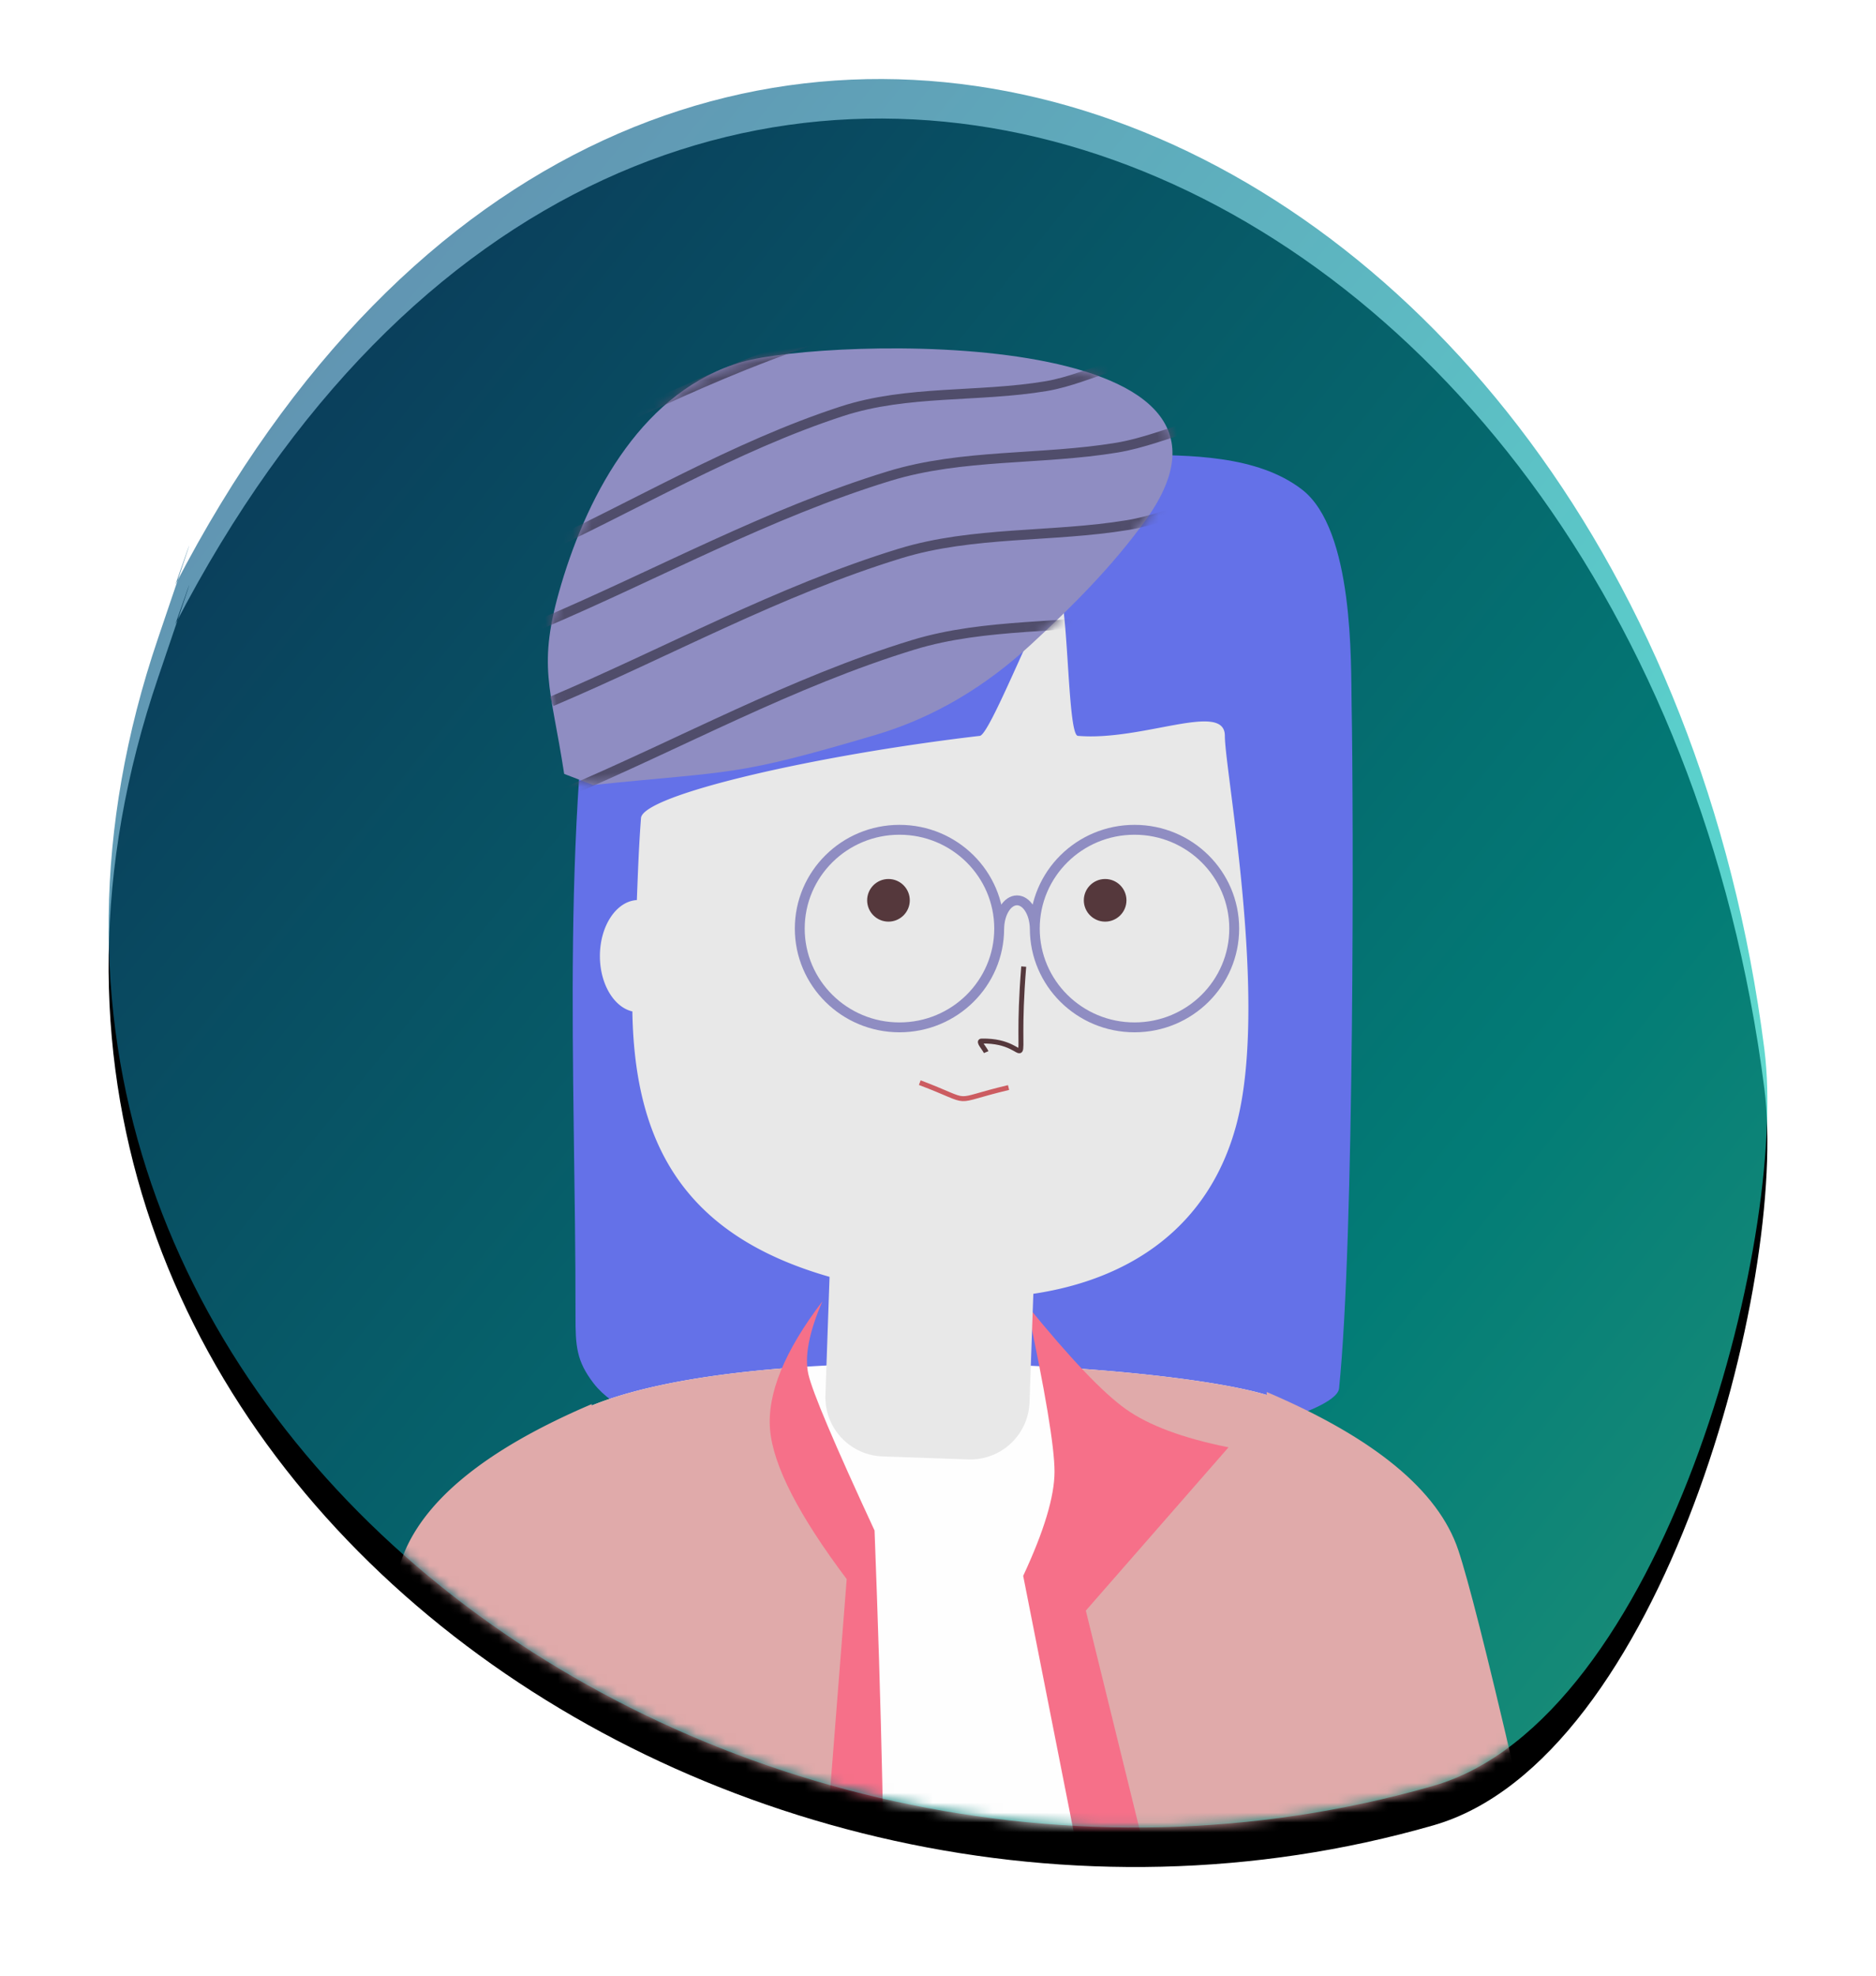 <svg viewBox="0 0 190 200" xmlns="http://www.w3.org/2000/svg" xmlns:xlink="http://www.w3.org/1999/xlink">
  <style type="text/css">
    @keyframes blink {
      0% {
        transform: scaleX(1) scaleY(1);
      }
      1% {
        transform: scaleX(1) scaleY(0);
      }
      10% {
        transform: scaleX(1) scaleY(1);
      }
      100% {
        transform: scaleX(1) scaleY(1);
      }
    }

    .eye {
      animation: blink 5s ease infinite;
    }
  </style>
  <defs>
    <filter x="-13.1%" y="-7.9%" width="126.2%" height="124.9%" filterUnits="objectBoundingBox" id="filter-1">
      <feOffset dy="4" in="SourceAlpha" result="shadowOffsetOuter1"/>
      <feGaussianBlur stdDeviation="4" in="shadowOffsetOuter1" result="shadowBlurOuter1"/>
      <feColorMatrix values="0 0 0 0 0.047 0 0 0 0 0 0 0 0 0 0.2 0 0 0 0.1 0" in="shadowBlurOuter1" result="shadowMatrixOuter1"/>
      <feMerge>
        <feMergeNode in="shadowMatrixOuter1"/>
        <feMergeNode in="SourceGraphic"/>
      </feMerge>
    </filter>
    <linearGradient x1="0%" y1="0%" y2="100%" id="linearGradient-2">
      <stop stop-color="#162B74" offset="0%"/>
      <stop stop-color="#04BCB3" offset="73.779%"/>
      <stop stop-color="#3AE4B6" offset="100%"/>
    </linearGradient>
    <path d="M5.003 56.622c-26.33 77.394 56.346 137.08 129.18 116.155 23.114-6.64 36.005-55.05 33.511-74.567C155.174.234 54.107-40.229 6.75 51.208c2.349-6.718 1.766-4.913-1.747 5.414z" id="path-3"/>
    <filter x="-8.3%" y="-5.6%" width="116.7%" height="115.8%" filterUnits="objectBoundingBox" id="filter-5">
      <feOffset dy="4" in="SourceAlpha" result="shadowOffsetOuter1"/>
      <feGaussianBlur stdDeviation="4" in="shadowOffsetOuter1" result="shadowBlurOuter1"/>
      <feComposite in="shadowBlurOuter1" in2="SourceAlpha" operator="out" result="shadowBlurOuter1"/>
      <feColorMatrix values="0 0 0 0 0.047 0 0 0 0 0 0 0 0 0 0.2 0 0 0 0.1 0" in="shadowBlurOuter1"/>
    </filter>
    <path d="M2.988 40.482c14.436.537 14.228 1.174 29.02-1.033 6.129-.915 11.71-3.3 16.876-6.871 4.71-3.257 9.342-6.746 13.31-10.908C79.019 4.025 32.66-1.047 23.932.172 13.736 1.596 6.744 10.906 2.616 19.942-.983 27.823.142 30.005.251 38.964l2.737 1.52z" id="path-6"/>
  </defs>
  <g id="Assets" fill="none" fill-rule="evenodd">
    <g id="avatars_heads" transform="translate(-234 -46)">
      <g id="charachter" filter="url(#filter-1)" transform="translate(245 50)">
        <mask id="mask-4" fill="#fff">
          <use xlink:href="#path-3"/>
        </mask>
        <g id="Mask">
          <use fill="#000" filter="url(#filter-5)" xlink:href="#path-3"/>
          <use fill-opacity=".66" fill="url(#linearGradient-2)" xlink:href="#path-3"/>
        </g>
        <g id="avatar_1" mask="url(#mask-4)">
          <g transform="translate(-77 22)">
            <path d="M125.98 32.147c2.28-13.495 10.225-15.386 23.962-15.822 10.389-.33 20.786-.374 31.18-.285 5.274.045 12.178.006 16.733 3.508 5.299 4.074 4.956 17.627 5.036 21.82.2 10.496.294 54.072-1.273 69.186-.144 1.387-4.491 2.8-4.942 2.925-6.805 1.874-8.664 2.033-15.664 2.24-20.2.602-22.526.273-45.859-1.344-3.125-.217-7.105-1.84-9.026-4.331-1.755-2.276-1.844-3.796-1.84-6.855.035-24.844-1.71-51.045 3.015-75.802" id="hair" fill="#6471E8"/>
            <g id="upper" transform="rotate(15 9.266 437.787)">
              <g id="top" transform="rotate(-15 350.79 45.949)">
                <path d="M106.67 10.427c4.98 4.209 12.74 81.044 16.052 134.828.72 11.69-8.173 21.75-19.863 22.47-.68.042-1.36.051-2.04.027l-65.652-2.282c-8.83-.307-15.741-7.715-15.434-16.546a16 16 0 0 1 .118-1.463c5.7-44.811 8.497-68.436 8.39-70.874-.165-3.782-4.28-57.364 3.598-63.643 13.294-10.593 70.263-6.377 74.831-2.517z" id="shirt" fill="#FEFEFE"/>
                <path d="M106.67 10.427c4.98 4.209 4.603 60.378 7.915 114.162a2.763 2.763 0 0 1-5.422.903c-15.758-57.257-24.237-89.8-25.438-97.626-.521-3.39 1.126-9.635 1.18-11.146.203-5.812-4.127-10.218-1.18-10.035 11.74.73 21.194 2.263 22.945 3.742z" id="Rectangle-5" fill="#E0AAAA"/>
                <path d="M80.21.36c4.36 5.372 7.706 8.886 10.037 10.542 2.33 1.656 5.797 2.945 10.397 3.868L86.194 31.3 123.2 181.816l-9.882 15.494L79.85 27.782c2.115-4.532 3.173-8.049 3.173-10.55 0-2.5-.938-8.125-2.813-16.872z" id="Path-30" fill="#F67089"/>
                <path d="M19.792 147.96H3.179c-1.137-19.154-2.033-30.558-2.688-34.213-.655-3.655-.655-9.447 0-17.375 8.881-40.698 14.325-64.044 16.333-70.037 2.007-5.993 8.451-11.307 19.332-15.942l-.002.147c5.126-2.087 12.564-3.292 20.715-3.868 2.151-.152 2.155 10.706 3.571 13.104 5.207 8.816 2.426 57.577-8.344 146.283-2.35 5.158-3.995 8.605-4.935 10.34-1.042 1.923-3.51 3.329-7.407 4.217l-21.766-12.16.52-4.736a2.862 2.862 0 0 1-.5-1.725c.624-4.904 1.219-9.58 1.784-14.035z" id="Combined-Shape" fill="#E0AAAA"/>
                <path d="M59.506 0c-1.35 3.129-1.82 5.588-1.411 7.38.408 1.79 2.642 7.061 6.701 15.812 1.388 36.153 1.388 62.858 0 80.118-1.387 17.259-5.737 44.667-13.05 82.225l-11.992-4.919c3.896-.888 6.365-2.294 7.407-4.217 1.042-1.923 2.57-7.897 4.585-17.92L61.975 28.11c-4.855-6.451-7.442-11.488-7.76-15.11C53.897 9.38 55.661 5.047 59.505 0z" id="Path-31" fill="#F67089"/>
                <path d="M104.512 9.169c10.92 4.652 17.389 9.985 19.403 16 2.015 6.016 7.48 29.447 16.393 70.295.657 7.958.657 13.77 0 17.44-.657 3.668-1.379 18.14-2.165 43.416h-30.58L104.512 9.17z" id="Path-16" fill="#E0AAAA"/>
              </g>
              <g id="body_change_colour" transform="translate(25.95 .93)" fill="#E8E8E8">
                <path d="M5.407 52.648c-1.91.07-3.893-1.828-4.626-4.562-.79-2.953.17-5.79 2.148-6.444-.573-2.531-1.198-5.225-1.743-8.127-.432-2.296 15.26-10.665 30.995-16.92C33.228 16.179 34.818.586 35.861.19c1.126-.427 4.807 14.03 5.908 13.834 6.476-1.154 13.463-7.28 14.38-3.854.918 3.425 11.315 24.935 11.315 37.738 0 10.702-6.33 17.888-15.432 21.84l2.47 10.703a6 6 0 0 1-4.496 7.196l-8.464 1.954a6 6 0 0 1-7.196-4.496L31.663 73.48a6.126 6.126 0 0 1-.011-.047C16.32 73.175 9.098 65.546 5.407 52.648z" id="head"/>
              </g>
              <g id="face" transform="translate(51.087 27.608)">
                <path d="M17.381 11.326c2.314 12.538 3.345 6.778-2.172 8.389-.392.114.492.64.739.96" id="Path-2" stroke="#55383C" stroke-width=".5"/>
                <path d="M19.068 23.551c-5.62 3.034-2.673 2.464-8.815 1.849" id="Path-3" stroke="#CC5C61" stroke-width=".5"/>
                <g class="eyes" fill="#55383C" transform="rotate(-15)">
                  <ellipse class="eye" cx="22.104" cy="8.731" rx="2.159" ry="2.157"/>
                  <ellipse class="eye" cx="0.159" cy="8.731" rx="2.159" ry="2.157"/>
                </g>
              </g>
            </g>
            <path d="M157.098 74C151.521 74 147 69.523 147 64s4.521-10 10.098-10c5.578 0 10.099 4.477 10.099 10s-4.521 10-10.099 10zm10.1-10c.028-1.586.824-2.857 1.802-2.857.978 0 1.774 1.271 1.802 2.857m10.1 10c-5.578 0-10.099-4.477-10.099-10s4.521-10 10.099-10C186.479 54 191 58.477 191 64s-4.521 10-10.098 10z" id="glasses" stroke="#8F8DC2"/>
            <g id="hat" transform="rotate(-8 128.752 -835.04)">
              <mask id="mask-7" fill="#fff">
                <use xlink:href="#path-6"/>
              </mask>
              <use id="Mask" fill="#8F8DC2" xlink:href="#path-6"/>
              <path d="M0 16.449c11.079-3.308 21.864-7.913 33.237-9.925 6.836-1.21 13.874.546 20.81.363 2.43-.064 4.809-.735 7.214-1.103M0 23.612c12.352-3.308 24.377-7.913 37.057-9.925 7.622-1.209 15.47.547 23.201.363 2.71-.064 5.363-.735 8.044-1.103M0 31.524c12.352-3.308 24.377-7.912 37.057-9.924 7.622-1.21 15.47.546 23.201.363 2.71-.064 5.363-.736 8.044-1.103M0 40.875c12.352-3.308 24.377-7.912 37.057-9.924 7.622-1.21 15.47.546 23.201.363 2.71-.065 5.363-.736 8.044-1.103M-3.52 8.507C8.831 5.199 20.855.594 33.535-1.418c7.622-1.21 15.47.546 23.202.363 2.71-.064 5.362-.735 8.043-1.103" id="Path-7" stroke="#504D6B" mask="url(#mask-7)"/>
            </g>
          </g>
        </g>
      </g>
    </g>
  </g>
</svg>
